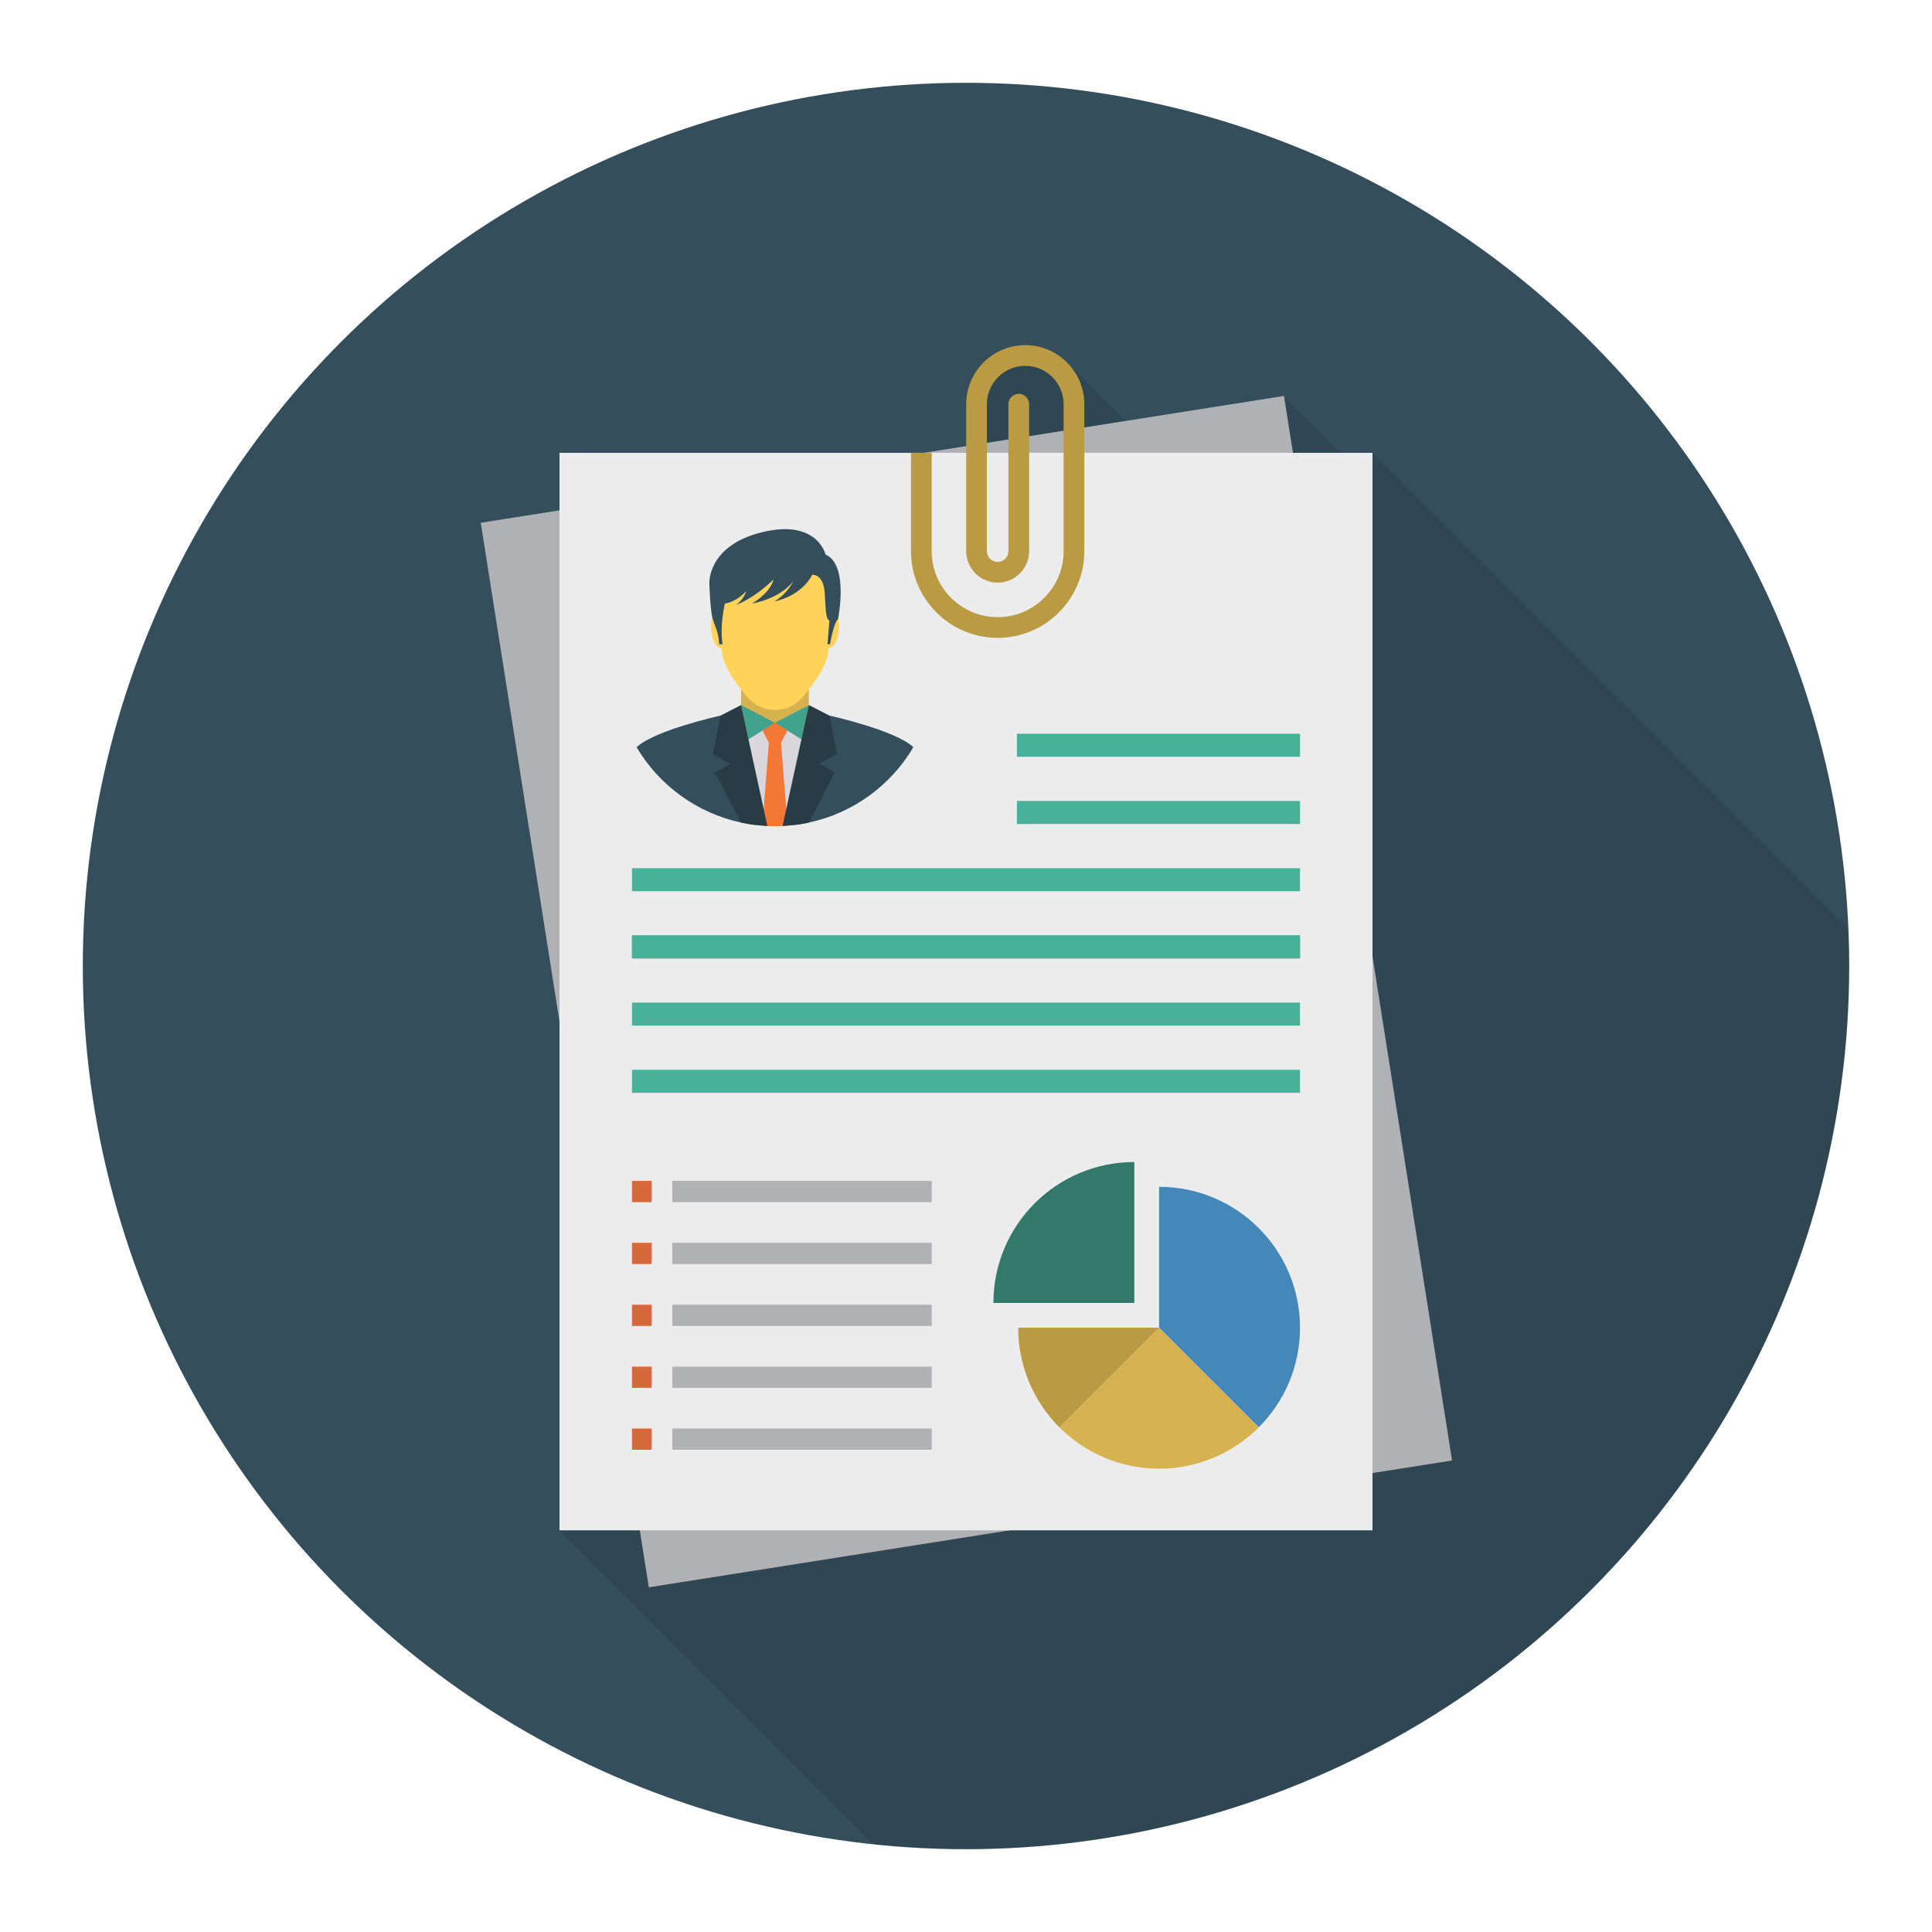 <svg enable-background="new 0 0 140 140" height="512" viewBox="0 0 140 140" width="512" xmlns="http://www.w3.org/2000/svg"><circle cx="70" cy="70" fill="#344e5c" r="64"/><path d="m133.93 67.29c.04.9.07 1.8.07 2.71 0 35.35-28.65 64-64 64-2.27 0-4.5-.12-6.71-.35l-22.75-22.76v-36.73l-5.72-36.28 5.72-.9v-4.16h25.47v-.01h.97l3.03-.48v-3.04c0-2.36 1.92-4.28 4.28-4.28 1.18 0 2.24.48 3.01 1.25l.01-.01 4.26 4.26 11.44-1.81 4.12 4.12h2.33z" opacity=".1"/><path d="m40.543 32.815h58.914v78.079h-58.914z" fill="#b0b1b5" transform="matrix(.988 -.156 .156 .988 -10.34 11.784)"/><path d="m40.543 32.815h58.914v78.079h-58.914z" fill="#ececec"/><path d="m53.207 52.133c.229 1.425 1.464 2.519 2.953 2.519 1.489 0 2.724-1.094 2.953-2.519-.526-.366-.502-.869-.502-.869v-1.558h-4.903l-.012 1.55c-0-0.0.036.511-.49.876z" fill="#d6b24e"/><path d="m60.024 43.589c-.001 0-.002.267-.002.267-.052-2.125-1.769-4.114-3.861-4.114s-3.809 1.989-3.861 4.114c-.001 0-.002-.267-.002-.267-.427 0-.772.964-.772 1.824s.346 1.557.772 1.557v.056c0 1.062.925 2.406 1.87 3.502 1.054 1.221 2.933 1.221 3.986 0 .945-1.095 1.87-2.439 1.87-3.502v-.056c.427 0 .772-.697.772-1.557s-.346-1.824-.772-1.824z" fill="#ffd25a"/><path d="m59.233 53.574-.698 2.057-1.431 4.194c-.012.004-.023.008-.035.004-.027.004-.054.008-.085.004l-.181-.413-.397-.911-.042-3.866-.015-1.304.513-.525.27-.274 1.057.521h.004l.471.232.363.177z" fill="#dad7dc"/><path d="m66.186 54.145c-1.624 2.751-4.348 4.773-7.57 5.46-.374.081-.752.147-1.138.185l.494-1.671.563-2.489.004-.027.486-2.134.127-.544.957-1.069h.004c.158.035 4.777 1.069 6.073 2.288z" fill="#344e5c"/><path d="m58.619 51.093-2.461 1.282 1.92 1.199z" fill="#41a28d"/><path d="m55.969 53.339-.015 1.304-.042 3.866-.397.911-.181.413c-.027.004-.058 0-.085-.004-.012.004-.023 0-.035-.004l-1.447-4.244v-.004l-.683-2.003.205-.1.37-.181.471-.232 1.057-.521.27.274z" fill="#dad7dc"/><path d="m54.846 59.79c-.39-.039-.772-.104-1.146-.185-3.222-.691-5.946-2.712-7.57-5.46 1.304-1.223 5.915-2.253 6.073-2.288h.004l.957 1.069.123.544v.004l.478 2.103v.004l.579 2.539z" fill="#344e5c"/><path d="m53.697 51.093 2.461 1.282-1.92 1.199z" fill="#41a28d"/><path d="m57.068 59.829c-.027.004-.054.008-.085.004-.089.012-.181.019-.278.019-.181.012-.363.015-.548.015-.185 0-.367-.004-.548-.015-.093 0-.185-.008-.278-.019-.027.004-.058 0-.085-.004l.093-1.204.316-4.021.062-.783-.459-.884.197-.123.702-.436.702.436.197.123-.459.884.062.787.316 4.017z" fill="#f37735"/><path d="m55.61 59.852c-.093 0-.185-.008-.278-.019-.027.004-.058 0-.085-.004-.012.004-.023 0-.035-.004-.123-.004-.243-.015-.367-.035-.39-.039-.772-.104-1.146-.185l-1.875-3.619 1.104-.644-1.258-.694.532-2.79h.004l1.489-.764h.004v.004l.008.031.421 1.933.112.513.096.448v.004l1.003 4.599.174.795z" fill="#293b44"/><path d="m59.387 55.341 1.104.644-1.875 3.619c-.374.081-.752.147-1.138.185-.123.015-.247.031-.374.035-.012.004-.023.008-.035.004-.027.004-.054.008-.085.004-.089.012-.181.019-.278.019l.096-.432.174-.795.999-4.592.1-.463.112-.509.424-1.948.004-.015v-.004h.004l1.489.764h.004l.536 2.79z" fill="#293b44"/><path d="m51.622 44.765c.146.554.451.978.491 1.921h.248c-.067-.404-.165-1.417.165-2.95 0 0 .748-.062 1.559-.904 0 0-.218.655-.748.998 0 0 1.247-.405 2.713-1.84 0 0-.125.873-1.559 1.746 0 0 1.996-.312 2.993-1.621 0 0-.405.904-1.372 1.466 0 0 1.902-.312 2.744-1.933 0 0 .811-.094.904 1.31.094 1.403.062 1.809.343 2.027l-.14 1.703h.176c.091-.475.339-1.654.587-1.828 0 0 .811-3.929-.904-4.677 0 0-.592-2.588-4.584-1.621-3.991.967-3.835 3.711-3.835 3.711s.062 1.902.218 2.495z" fill="#344e5c"/><g fill="#48b19a"><path d="m73.691 53.169h20.514v1.67h-20.514z"/><path d="m73.691 58.04h20.514v1.67h-20.514z"/><path d="m45.796 62.91h48.408v1.67h-48.408z"/><path d="m45.796 67.78h48.408v1.67h-48.408z"/><path d="m45.796 67.78h48.408v1.67h-48.408z"/><path d="m45.796 72.651h48.408v1.67h-48.408z"/><path d="m45.796 77.521h48.408v1.67h-48.408z"/></g><path d="m45.796 85.573h1.424v1.538h-1.424z" fill="#d5693c"/><path d="m45.796 90.059h1.424v1.538h-1.424z" fill="#d5693c"/><path d="m45.796 94.545h1.424v1.538h-1.424z" fill="#d5693c"/><path d="m45.796 99.031h1.424v1.538h-1.424z" fill="#d5693c"/><path d="m45.796 103.517h1.424v1.538h-1.424z" fill="#d5693c"/><g fill="#b0b1b5"><path d="m48.715 85.573h18.805v1.538h-18.805z"/><path d="m48.715 90.059h18.805v1.538h-18.805z"/><path d="m48.715 94.545h18.805v1.538h-18.805z"/><path d="m48.715 99.031h18.805v1.538h-18.805z"/><path d="m48.715 103.517h18.805v1.538h-18.805z"/></g><path d="m83.993 86.001c5.639 0 10.211 4.572 10.211 10.211 0 2.82-1.143 5.372-2.991 7.22l-7.22-7.22v-10.211z" fill="#4388b9"/><path d="m71.986 94.416c0-5.639 4.572-10.211 10.211-10.211v10.211z" fill="#32796b"/><path d="m91.214 103.433c-1.848 1.848-4.401 2.991-7.22 2.991s-5.372-1.143-7.22-2.991l7.22-7.22z" fill="#d6b251"/><path d="m73.782 96.212h10.211l-7.22 7.22c-1.848-1.848-2.991-4.401-2.991-7.22z" fill="#ba9a43"/><path d="m74.294 25.01c-2.36 0-4.28 1.92-4.28 4.28v10.651c0 1.257 1.023 2.279 2.28 2.279s2.279-1.022 2.279-2.279v-10.651c0-.414-.336-.75-.75-.75s-.75.336-.75.75v10.651c0 .43-.35.779-.779.779-.43 0-.78-.35-.78-.779v-10.651c0-1.533 1.247-2.78 2.78-2.78s2.78 1.247 2.78 2.78v10.651c0 2.636-2.144 4.78-4.78 4.78s-4.78-2.145-4.78-4.78v-7.132h-1.5v7.132c0 3.463 2.817 6.28 6.28 6.28s6.28-2.817 6.28-6.28v-10.651c-0-2.36-1.92-4.28-4.28-4.28z" fill="#ba9a43"/></svg>